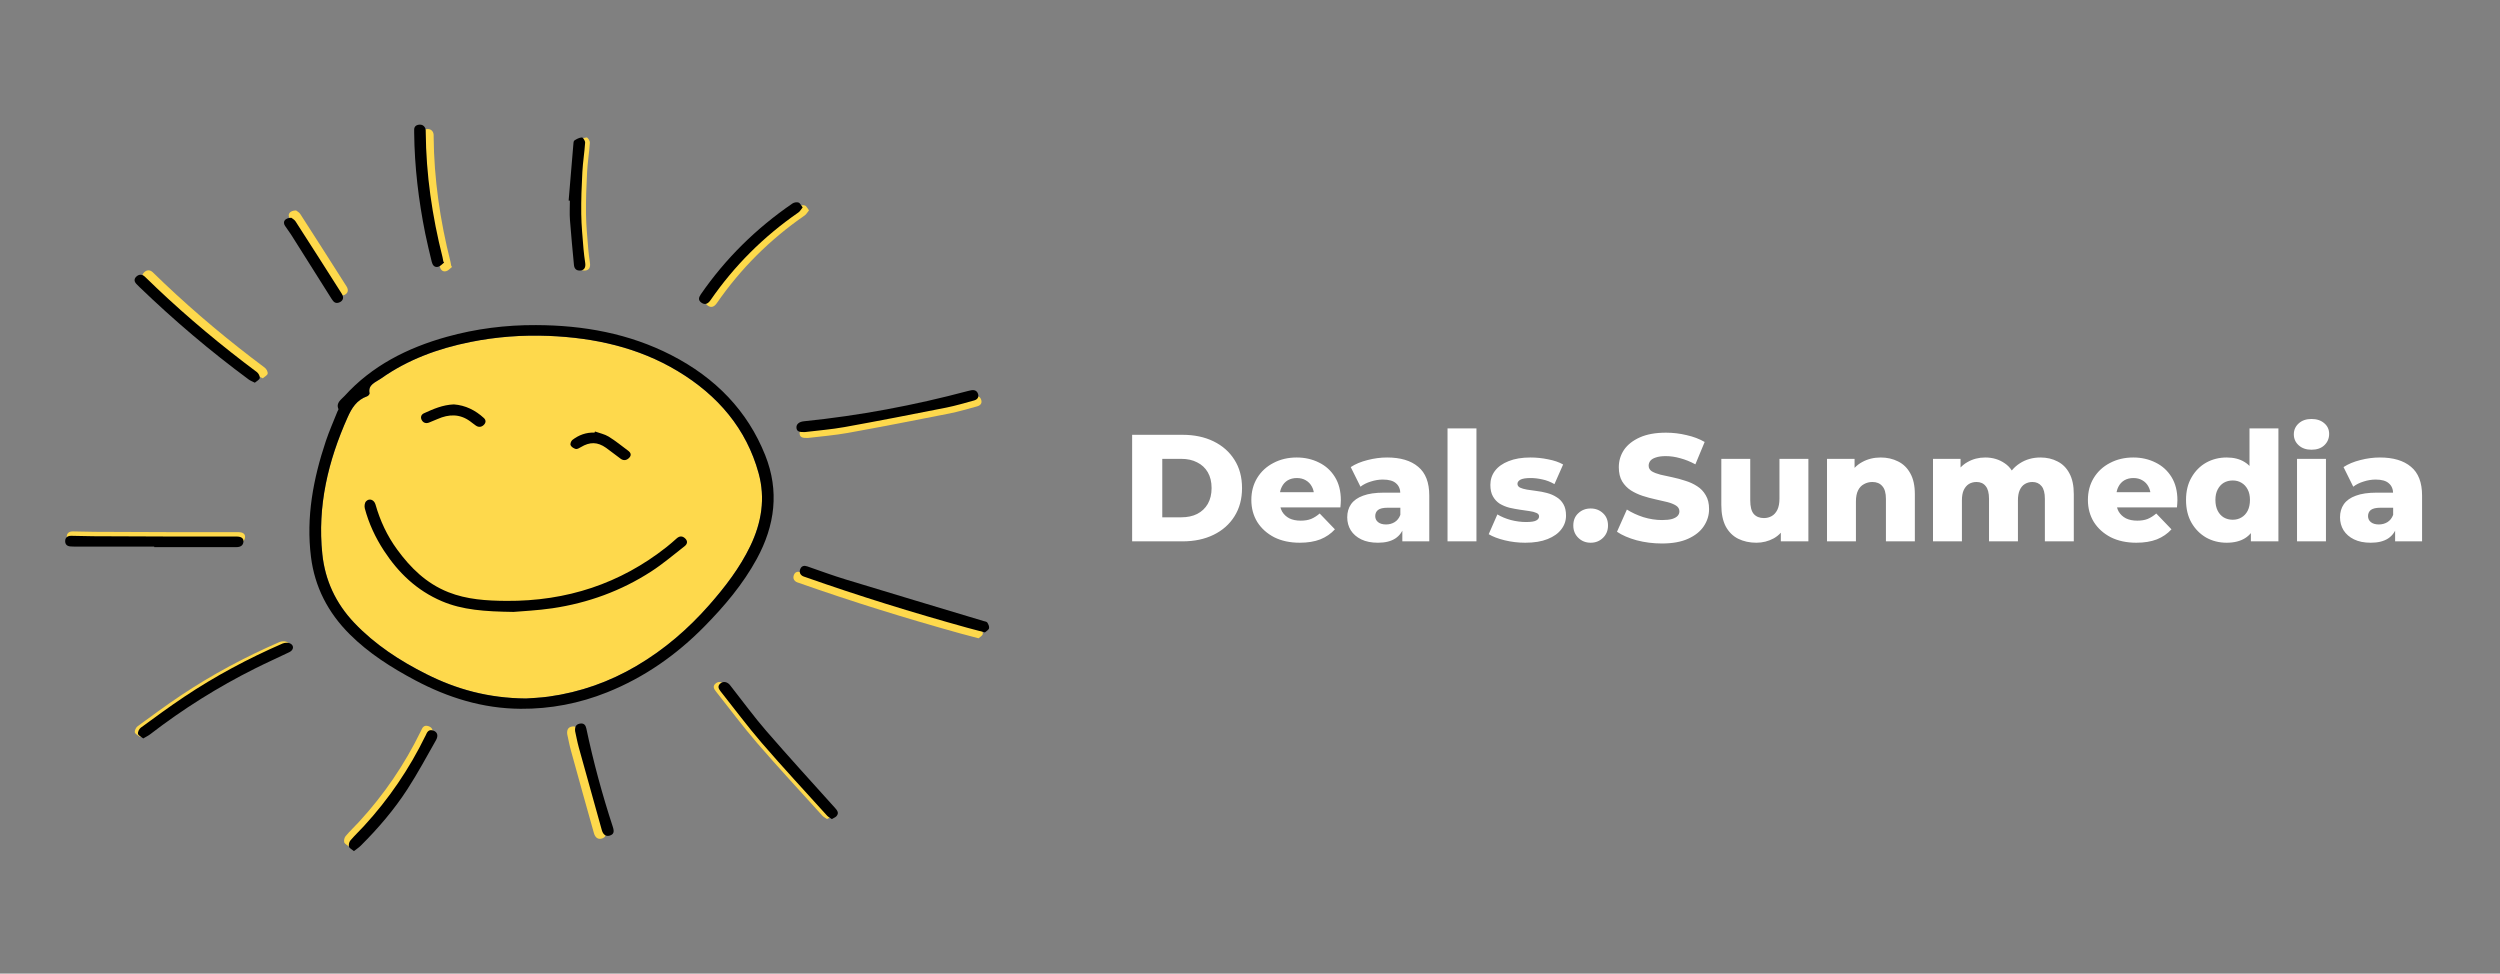 <svg width="1741" height="678" viewBox="0 0 1741 678" fill="none" xmlns="http://www.w3.org/2000/svg">
<rect x="0" y="0" width="1741" height="678" fill="#808080" stroke="none"/>
<path d="M366.299 486.439C369.925 486.153 376.107 485.959 382.179 485.111C404.198 482.054 424.553 474.766 443.343 463.697C462.772 452.259 479.347 437.877 493.85 421.4C505.003 408.726 515.175 395.427 522.437 380.412C530.361 364.017 533.127 347.029 528.278 329.448C519.803 298.732 500.187 275.376 471.776 258.327C444.577 242.013 414.15 235.216 382.157 233.918C363.863 233.172 345.691 234.531 327.749 238.129C305.025 242.688 283.822 250.477 265.252 263.663C261.681 266.197 256.061 267.802 257.361 273.864C257.483 274.456 256.48 275.673 255.73 275.938C248.303 278.535 244.875 284.381 242.109 290.555C228.433 321.066 220.972 352.61 224.465 385.85C226.372 404.024 233.722 420.102 246.782 433.819C261.009 448.773 278.289 460.109 297.09 469.533C317.875 479.969 339.949 486.194 366.299 486.439Z" fill="#FED94C"/>
<path d="M394.997 511.206C394.622 507.547 396.231 506.249 398.633 505.922C401.179 505.584 402.336 507.087 402.799 509.295C407.681 532.467 413.875 555.342 421.28 577.932C422.438 581.458 421.787 583.114 419.142 583.942C416.619 584.729 414.536 583.482 413.599 580.16C408.199 561.005 402.854 541.84 397.586 522.664C396.451 518.525 395.691 514.303 394.997 511.206Z" fill="#FED94C"/>
<path d="M206.182 146.535C206.767 147.026 208.331 147.833 209.125 149.06C219.936 165.833 230.67 182.658 241.36 199.513C242.969 202.058 242.253 204.348 239.784 205.421C237.007 206.627 235.596 205.196 234.285 203.111C224.906 188.136 215.473 173.203 206.017 158.269C204.684 156.164 203.086 154.201 201.752 152.095C199.989 149.336 201.631 146.658 206.182 146.535Z" fill="#FED94C"/>
<path d="M399.305 139.697C400.396 126.695 401.465 113.703 402.579 100.702C402.667 99.7 402.678 98.249 403.339 97.809C404.882 96.787 406.777 95.806 408.574 95.724C409.29 95.693 410.877 98.126 410.789 99.363C410.337 106.16 409.224 112.927 408.86 119.724C408.331 129.485 407.968 139.278 408.089 149.049C408.188 157.186 409.037 165.322 409.665 173.448C409.918 176.688 410.403 179.918 410.855 183.148C411.296 186.266 410.15 188.218 407.45 188.402C404.584 188.596 403.24 187.022 403.008 184.538C402.05 174.092 400.992 163.646 400.22 153.189C399.89 148.722 400.165 144.225 400.165 139.738C399.867 139.727 399.592 139.717 399.305 139.697Z" fill="#FED94C"/>
<path d="M563.378 146.484C562.243 147.864 561.56 149.213 560.425 150C535.992 166.896 515.66 187.288 499.228 211.073C497.31 213.843 495.228 214.436 492.979 212.903C490.478 211.196 490.919 209.233 492.439 207.036C509.532 182.279 530.846 161.172 556.336 143.714C557.383 142.998 559.378 142.671 560.513 143.1C561.659 143.53 562.298 145.134 563.378 146.484Z" fill="#FDDA4A"/>
<path d="M243.167 589.635C241.679 588.378 239.971 587.611 239.718 586.548C239.398 585.22 239.817 583.298 240.721 582.225C243.63 578.78 246.98 575.652 250.044 572.31C267.578 553.247 281.794 532.242 292.936 509.427C292.98 509.335 293.046 509.254 293.09 509.151C294.082 506.903 295.063 504.542 298.49 505.727C301.3 506.698 302.116 509.233 300.286 512.443C293.773 523.891 287.558 535.513 280.372 546.593C271.17 560.79 260.073 573.782 247.873 585.915C246.584 587.202 244.997 588.204 243.167 589.635Z" fill="#FED94C"/>
<path d="M314.8 185.887C313.434 186.92 312.21 188.504 310.657 188.872C307.979 189.516 306.7 187.564 306.182 185.407C304.617 178.865 302.975 172.324 301.653 165.741C296.991 142.559 294.192 119.203 293.938 95.601C293.927 94.886 293.95 94.17 293.938 93.455C293.905 91.349 295.151 90.163 297.245 89.908C299.493 89.632 301.069 90.695 301.774 92.668C302.039 93.414 301.994 94.283 301.994 95.09C302.226 124.548 306.458 153.537 313.687 182.187C313.941 183.179 314.073 184.191 314.26 185.192C314.448 185.417 314.624 185.652 314.8 185.887Z" fill="#FED94C"/>
<path d="M182.973 263.448C181.177 262.528 179.832 262.048 178.763 261.261C151.851 241.4 126.57 219.884 102.722 196.916C101.962 196.18 101.212 195.424 100.485 194.657C98.71 192.787 98.843 190.876 100.76 189.291C102.601 187.768 104.662 187.993 106.37 189.588C109.169 192.184 111.847 194.893 114.613 197.52C136.577 218.33 159.874 237.772 184.34 256.017C185.541 256.906 186.588 258.879 186.401 260.187C186.246 261.363 184.274 262.303 182.973 263.448Z" fill="#FED94C"/>
<path d="M108.508 377.571C89.894 377.571 71.269 377.571 52.656 377.571C51.995 377.571 51.333 377.499 50.672 377.499C48.005 377.479 46.473 376.221 46.484 373.768C46.495 371.305 48.148 370.048 50.738 370.068C55.907 370.109 61.076 370.344 66.255 370.365C85.651 370.467 105.036 370.549 124.432 370.589C138.208 370.62 151.984 370.569 165.759 370.569C169.12 370.569 170.862 371.796 170.652 374.157C170.41 376.886 168.547 377.949 165.704 377.949C146.639 377.928 127.584 377.939 108.519 377.939C108.508 377.806 108.508 377.683 108.508 377.571Z" fill="#FED94C"/>
<path d="M97.542 513.23C96.132 512.054 94.082 511.155 93.895 510C93.674 508.671 94.677 506.606 95.878 505.717C105.896 498.388 115.903 491.029 126.251 484.119C147.73 469.778 170.597 457.574 194.545 447.148C196.01 446.514 198.314 446.371 199.702 446.995C202.755 448.364 202.468 451.605 199.317 453.128C191.426 456.94 183.392 460.518 175.567 464.433C149.526 477.465 125.138 492.767 102.38 510.327C101.08 511.329 99.526 512.044 97.542 513.23Z" fill="#FED94C"/>
<path d="M575.942 570.409C574.696 569.509 573.44 568.896 572.603 567.956C557.405 551.141 541.966 534.511 527.187 517.38C517.092 505.686 507.934 493.298 498.336 481.226C496.837 479.346 496.374 477.516 498.523 475.84C500.473 474.317 503.008 474.777 504.893 476.892C505.312 477.363 505.664 477.884 506.05 478.385C514.106 488.606 521.754 499.124 530.295 508.978C546.01 527.111 562.232 544.875 578.3 562.753C579.942 564.582 581.077 566.31 579.193 568.405C578.488 569.203 577.297 569.601 575.942 570.409Z" fill="#FED94C"/>
<path d="M562.596 304.998C558.54 305.141 557.03 304.375 556.854 301.973C556.667 299.54 558.662 297.802 562.023 297.465C600.804 293.519 638.891 286.354 676.36 276.358C677.099 276.163 677.848 275.99 678.598 275.857C681.066 275.427 682.719 276.378 683.358 278.576C684.031 280.886 682.73 282.378 680.471 282.991C674.057 284.729 667.676 286.661 661.152 287.959C637.579 292.63 613.984 297.23 590.323 301.502C581.187 303.148 571.853 303.864 562.596 304.998Z" fill="#FED94C"/>
<path d="M681.474 444.511C676.867 443.295 672.955 442.303 669.065 441.22C631.099 430.681 593.542 419.049 556.491 405.986C555.774 405.731 554.992 405.557 554.386 405.158C552.292 403.819 552.171 401.816 553.074 399.976C553.945 398.187 555.675 397.779 557.813 398.525C566.751 401.642 575.633 404.913 584.703 407.673C616.607 417.404 648.578 426.951 680.515 436.569C681.441 436.845 682.763 436.998 683.149 437.622C683.888 438.818 684.67 440.422 684.361 441.618C684.086 442.784 682.422 443.632 681.474 444.511Z" fill="#FED94C"/>
<path d="M373.297 226.395C406.447 226.507 438.164 232.283 467.434 247.277C498.38 263.131 520.619 286.191 532.918 317.07C542.803 341.877 539.717 365.928 527.022 389.213C517.456 406.763 504.529 422.105 490.291 436.528C471.115 455.949 448.986 471.649 422.768 482.146C403.537 489.843 383.436 493.748 362.508 493.605C336.125 493.421 311.968 485.846 289.277 473.816C272.592 464.964 256.821 454.937 243.63 441.802C228.3 426.552 219.164 408.603 216.564 387.853C213.081 360.184 218.14 333.444 226.923 307.145C229.259 300.163 232.301 293.387 235.012 286.507C235.243 285.935 235.849 285.24 235.673 284.821C233.811 280.415 237.69 278.238 239.993 275.703C258.904 254.862 283.458 242.269 311.175 234.552C331.408 228.92 352.149 226.283 373.297 226.395ZM366.299 486.439C369.925 486.153 376.107 485.959 382.18 485.111C404.198 482.054 424.553 474.766 443.343 463.697C462.772 452.259 479.347 437.877 493.85 421.4C505.003 408.726 515.175 395.427 522.437 380.412C530.361 364.017 533.127 347.029 528.278 329.448C519.803 298.732 500.187 275.376 471.776 258.327C444.578 242.013 414.15 235.216 382.157 233.918C363.863 233.172 345.691 234.531 327.749 238.129C305.025 242.688 283.822 250.477 265.252 263.663C261.682 266.197 256.061 267.802 257.361 273.864C257.483 274.456 256.48 275.673 255.73 275.938C248.303 278.535 244.875 284.381 242.109 290.555C228.433 321.066 220.972 352.61 224.465 385.85C226.372 404.024 233.723 420.102 246.782 433.819C261.009 448.773 278.289 460.109 297.09 469.533C317.875 479.969 339.949 486.194 366.299 486.439Z" fill="black"/>
<path d="M685.882 440.422C681.275 439.206 677.363 438.215 673.473 437.131C635.507 426.593 597.95 414.961 560.899 401.898C560.182 401.642 559.4 401.468 558.794 401.07C556.7 399.731 556.579 397.727 557.482 395.888C558.353 394.099 560.083 393.69 562.221 394.436C571.159 397.554 580.041 400.824 589.111 403.584C621.015 413.315 652.986 422.862 684.923 432.48C685.849 432.756 687.171 432.91 687.557 433.533C688.296 434.729 689.078 436.334 688.769 437.53C688.494 438.695 686.83 439.543 685.882 440.422Z" fill="black"/>
<path d="M560.392 300.91C556.336 301.053 554.826 300.286 554.65 297.884C554.463 295.451 556.457 293.714 559.819 293.376C598.6 289.431 636.687 282.266 674.156 272.269C674.895 272.075 675.644 271.901 676.393 271.768C678.862 271.339 680.515 272.289 681.154 274.487C681.827 276.797 680.526 278.289 678.267 278.903C671.853 280.64 665.472 282.572 658.948 283.87C635.375 288.542 611.78 293.141 588.119 297.414C578.983 299.059 569.649 299.775 560.392 300.91Z" fill="black"/>
<path d="M579.248 570.409C578.003 569.509 576.746 568.896 575.909 567.956C560.711 551.141 545.272 534.511 530.493 517.38C520.399 505.687 511.241 493.298 501.642 481.227C500.143 479.346 499.68 477.516 501.829 475.84C503.78 474.317 506.314 474.777 508.199 476.893C508.618 477.363 508.97 477.884 509.356 478.385C517.412 488.606 525.06 499.124 533.601 508.978C549.316 527.111 565.538 544.876 581.606 562.753C583.248 564.583 584.383 566.31 582.499 568.406C581.794 569.203 580.603 569.601 579.248 570.409Z" fill="black"/>
<path d="M99.746 514.252C98.336 513.077 96.286 512.177 96.099 511.022C95.878 509.693 96.881 507.629 98.082 506.739C108.1 499.411 118.107 492.051 128.455 485.141C149.934 470.801 172.801 458.596 196.749 448.17C198.215 447.537 200.518 447.394 201.906 448.017C204.959 449.387 204.673 452.627 201.521 454.15C193.63 457.963 185.596 461.54 177.772 465.455C151.73 478.487 127.342 493.789 104.584 511.349C103.284 512.351 101.73 513.066 99.746 514.252Z" fill="black"/>
<path d="M107.406 380.637C88.792 380.637 70.168 380.637 51.554 380.637C50.893 380.637 50.231 380.566 49.57 380.566C46.903 380.545 45.371 379.288 45.382 376.835C45.393 374.371 47.047 373.114 49.636 373.135C54.805 373.175 59.974 373.411 65.153 373.431C84.549 373.533 103.934 373.615 123.33 373.656C137.106 373.686 150.882 373.635 164.657 373.635C168.018 373.635 169.76 374.862 169.55 377.223C169.308 379.952 167.445 381.015 164.602 381.015C145.537 380.995 126.482 381.005 107.417 381.005C107.406 380.872 107.406 380.75 107.406 380.637Z" fill="black"/>
<path d="M177.463 266.514C175.667 265.594 174.322 265.114 173.253 264.327C146.341 244.467 121.06 222.95 97.212 199.983C96.451 199.247 95.702 198.491 94.975 197.724C93.2 195.853 93.332 193.942 95.25 192.358C97.091 190.835 99.151 191.059 100.859 192.654C103.659 195.25 106.337 197.959 109.103 200.586C131.067 221.397 154.364 240.838 178.829 259.083C180.031 259.973 181.078 261.945 180.89 263.254C180.736 264.429 178.763 265.37 177.463 266.514Z" fill="black"/>
<path d="M309.29 182.821C307.923 183.853 306.7 185.438 305.146 185.806C302.468 186.45 301.19 184.497 300.672 182.341C299.107 175.799 297.465 169.257 296.143 162.675C291.481 139.492 288.682 116.136 288.428 92.535C288.417 91.819 288.439 91.104 288.428 90.388C288.395 88.283 289.64 87.097 291.734 86.841C293.983 86.566 295.558 87.629 296.264 89.601C296.528 90.347 296.484 91.216 296.484 92.024C296.716 121.482 300.948 150.47 308.177 179.121C308.43 180.112 308.563 181.124 308.75 182.126C308.937 182.351 309.114 182.586 309.29 182.821Z" fill="black"/>
<path d="M246.473 592.702C244.985 591.445 243.277 590.678 243.024 589.615C242.704 588.286 243.123 586.365 244.027 585.291C246.936 581.847 250.286 578.719 253.35 575.377C270.884 556.313 285.1 535.308 296.242 512.494C296.286 512.402 296.352 512.32 296.396 512.218C297.388 509.969 298.369 507.608 301.796 508.794C304.606 509.765 305.422 512.3 303.592 515.509C297.079 526.957 290.864 538.579 283.678 549.659C274.476 563.857 263.379 576.848 251.179 588.981C249.889 590.269 248.303 591.271 246.473 592.702Z" fill="black"/>
<path d="M558.97 144.439C557.835 145.819 557.152 147.169 556.017 147.956C531.584 164.852 511.251 185.244 494.82 209.029C492.902 211.799 490.819 212.392 488.571 210.859C486.069 209.152 486.51 207.189 488.031 204.991C505.124 180.235 526.438 159.128 551.928 141.669C552.975 140.954 554.97 140.627 556.105 141.056C557.251 141.485 557.89 143.09 558.97 144.439Z" fill="black"/>
<path d="M395.999 139.697C397.09 126.695 398.159 113.703 399.272 100.702C399.361 99.7 399.372 98.249 400.033 97.809C401.576 96.787 403.471 95.806 405.268 95.724C405.984 95.693 407.571 98.126 407.483 99.363C407.031 106.16 405.918 112.927 405.554 119.724C405.025 129.485 404.661 139.278 404.783 149.049C404.882 157.186 405.73 165.322 406.359 173.448C406.612 176.688 407.097 179.918 407.549 183.148C407.99 186.266 406.843 188.218 404.143 188.402C401.278 188.596 399.934 187.022 399.702 184.538C398.743 174.092 397.685 163.646 396.914 153.189C396.583 148.722 396.859 144.225 396.859 139.738C396.561 139.727 396.286 139.717 395.999 139.697Z" fill="black"/>
<path d="M400.507 509.162C400.132 505.503 401.741 504.204 404.144 503.877C406.689 503.54 407.846 505.043 408.309 507.25C413.191 530.423 419.385 553.298 426.791 575.888C427.948 579.414 427.298 581.07 424.653 581.898C422.129 582.685 420.046 581.438 419.109 578.116C413.709 558.961 408.364 539.796 403.097 520.62C401.961 516.48 401.201 512.259 400.507 509.162Z" fill="black"/>
<path d="M202.876 151.646C203.46 152.136 205.025 152.944 205.819 154.17C216.63 170.944 227.364 187.768 238.054 204.623C239.663 207.169 238.946 209.458 236.478 210.531C233.701 211.737 232.29 210.306 230.979 208.221C221.6 193.247 212.167 178.313 202.711 163.38C201.378 161.274 199.78 159.312 198.446 157.206C196.683 154.446 198.325 151.768 202.876 151.646Z" fill="black"/>
<path d="M357.593 426.143C337.547 425.847 322.118 424.825 307.692 418.671C290.059 411.148 277.331 398.699 267.423 383.561C261.406 374.371 256.854 364.559 254.066 354.102C253.659 352.559 253.901 350.218 254.926 349.124C257.163 346.733 260.546 347.99 261.505 351.353C264.701 362.576 269.572 373.124 276.614 382.743C285.827 395.325 296.76 406.242 312.199 412.385C325.093 417.516 338.814 418.354 352.601 418.457C394.765 418.753 432.003 406.365 464.15 380.995C466.585 379.073 468.9 377.039 471.203 374.975C473.143 373.237 475.104 373.114 477 374.821C479.083 376.692 478.818 378.787 476.724 380.402C469.054 386.361 461.659 392.699 453.471 397.993C432.719 411.424 409.621 419.908 384.648 423.608C374.256 425.141 363.665 425.591 357.593 426.143Z" fill="black"/>
<path d="M316.079 281.622C324.179 282.235 331.099 285.721 336.973 291.118C338.637 292.651 338.395 294.532 336.819 296.003C335.254 297.465 333.315 297.69 331.441 296.412C330.019 295.451 328.708 294.348 327.33 293.346C320.189 288.143 312.607 288.337 304.761 291.792C302.777 292.661 300.771 293.52 298.743 294.286C296.55 295.114 294.743 294.409 293.718 292.569C292.671 290.688 293.244 288.716 295.239 287.806C301.73 284.852 308.298 281.928 316.079 281.622Z" fill="black"/>
<path d="M414.348 300.49C417.544 301.646 421.071 302.341 423.87 304.058C428.62 306.971 432.907 310.518 437.37 313.819C439.266 315.22 439.971 316.906 438.197 318.777C436.544 320.514 434.417 321.025 432.334 319.554C428.84 317.08 425.578 314.341 422.074 311.877C416.079 307.656 410.767 307.605 404.485 311.397C403.416 312.041 401.95 312.91 400.969 312.664C399.57 312.306 397.884 311.223 397.377 310.048C396.958 309.107 397.674 307.104 398.611 306.378C403.03 302.974 408.144 301.042 414.029 301.257C414.128 301.002 414.238 300.746 414.348 300.49Z" fill="black"/>
<path d="M788.42 377V302.8H823.506C831.703 302.8 838.911 304.319 845.13 307.358C851.349 310.397 856.189 314.672 859.652 320.184C863.185 325.696 864.952 332.268 864.952 339.9C864.952 347.461 863.185 354.033 859.652 359.616C856.189 365.128 851.349 369.403 845.13 372.442C838.911 375.481 831.703 377 823.506 377H788.42ZM809.408 360.252H822.658C826.898 360.252 830.573 359.475 833.682 357.92C836.862 356.295 839.335 353.963 841.102 350.924C842.869 347.815 843.752 344.14 843.752 339.9C843.752 335.589 842.869 331.915 841.102 328.876C839.335 325.837 836.862 323.541 833.682 321.986C830.573 320.361 826.898 319.548 822.658 319.548H809.408V360.252ZM905.144 377.954C898.36 377.954 892.424 376.682 887.336 374.138C882.319 371.523 878.397 367.99 875.57 363.538C872.814 359.015 871.436 353.892 871.436 348.168C871.436 342.444 872.779 337.356 875.464 332.904C878.22 328.381 882.001 324.883 886.806 322.41C891.612 319.866 897.018 318.594 903.024 318.594C908.678 318.594 913.836 319.76 918.5 322.092C923.164 324.353 926.874 327.71 929.63 332.162C932.386 336.614 933.764 342.02 933.764 348.38C933.764 349.087 933.729 349.899 933.658 350.818C933.588 351.737 933.517 352.585 933.446 353.362H887.972V342.762H922.74L915.108 345.73C915.179 343.115 914.684 340.854 913.624 338.946C912.635 337.038 911.222 335.554 909.384 334.494C907.618 333.434 905.533 332.904 903.13 332.904C900.728 332.904 898.608 333.434 896.77 334.494C895.004 335.554 893.626 337.073 892.636 339.052C891.647 340.96 891.152 343.221 891.152 345.836V348.91C891.152 351.737 891.718 354.175 892.848 356.224C894.05 358.273 895.746 359.863 897.936 360.994C900.127 362.054 902.742 362.584 905.78 362.584C908.607 362.584 911.01 362.195 912.988 361.418C915.038 360.57 917.052 359.298 919.03 357.602L929.63 368.626C926.874 371.665 923.482 373.997 919.454 375.622C915.426 377.177 910.656 377.954 905.144 377.954ZM976.583 377V366.294L975.205 363.644V343.928C975.205 340.748 974.216 338.31 972.237 336.614C970.329 334.847 967.255 333.964 963.015 333.964C960.259 333.964 957.468 334.423 954.641 335.342C951.815 336.19 949.412 337.391 947.433 338.946L940.649 325.272C943.9 323.152 947.787 321.527 952.309 320.396C956.903 319.195 961.461 318.594 965.983 318.594C975.311 318.594 982.519 320.749 987.607 325.06C992.766 329.3 995.345 335.978 995.345 345.094V377H976.583ZM959.623 377.954C955.03 377.954 951.143 377.177 947.963 375.622C944.783 374.067 942.345 371.947 940.649 369.262C939.024 366.577 938.211 363.573 938.211 360.252C938.211 356.719 939.095 353.68 940.861 351.136C942.699 348.521 945.49 346.543 949.235 345.2C952.981 343.787 957.821 343.08 963.757 343.08H977.325V353.574H966.513C963.263 353.574 960.966 354.104 959.623 355.164C958.351 356.224 957.715 357.637 957.715 359.404C957.715 361.171 958.387 362.584 959.729 363.644C961.072 364.704 962.909 365.234 965.241 365.234C967.432 365.234 969.411 364.704 971.177 363.644C973.015 362.513 974.357 360.817 975.205 358.556L977.961 365.976C976.901 369.933 974.817 372.937 971.707 374.986C968.669 376.965 964.641 377.954 959.623 377.954ZM1008.06 377V298.348H1028.2V377H1008.06ZM1062.17 377.954C1057.29 377.954 1052.52 377.389 1047.86 376.258C1043.26 375.127 1039.55 373.714 1036.73 372.018L1042.77 358.238C1045.46 359.863 1048.6 361.171 1052.2 362.16C1055.81 363.079 1059.34 363.538 1062.8 363.538C1066.2 363.538 1068.53 363.185 1069.8 362.478C1071.14 361.771 1071.81 360.817 1071.81 359.616C1071.81 358.485 1071.18 357.673 1069.91 357.178C1068.7 356.613 1067.08 356.189 1065.03 355.906C1063.05 355.623 1060.86 355.305 1058.46 354.952C1056.06 354.599 1053.62 354.139 1051.14 353.574C1048.74 352.938 1046.52 352.019 1044.47 350.818C1042.49 349.546 1040.9 347.85 1039.7 345.73C1038.49 343.61 1037.89 340.925 1037.89 337.674C1037.89 333.999 1038.95 330.749 1041.07 327.922C1043.26 325.025 1046.44 322.763 1050.61 321.138C1054.78 319.442 1059.87 318.594 1065.88 318.594C1069.91 318.594 1073.97 319.018 1078.07 319.866C1082.24 320.643 1085.74 321.845 1088.56 323.47L1082.52 337.144C1079.69 335.519 1076.87 334.423 1074.04 333.858C1071.21 333.222 1068.53 332.904 1065.98 332.904C1062.59 332.904 1060.19 333.293 1058.78 334.07C1057.43 334.847 1056.76 335.801 1056.76 336.932C1056.76 338.063 1057.36 338.946 1058.56 339.582C1059.77 340.147 1061.36 340.607 1063.33 340.96C1065.38 341.243 1067.61 341.561 1070.01 341.914C1072.41 342.197 1074.82 342.656 1077.22 343.292C1079.69 343.928 1081.92 344.882 1083.9 346.154C1085.95 347.355 1087.57 349.016 1088.77 351.136C1089.98 353.185 1090.58 355.835 1090.58 359.086C1090.58 362.619 1089.48 365.799 1087.29 368.626C1085.17 371.453 1081.99 373.714 1077.75 375.41C1073.58 377.106 1068.39 377.954 1062.17 377.954ZM1107.74 377.954C1104.34 377.954 1101.48 376.823 1099.15 374.562C1096.82 372.301 1095.65 369.439 1095.65 365.976C1095.65 362.372 1096.82 359.51 1099.15 357.39C1101.48 355.199 1104.34 354.104 1107.74 354.104C1111.13 354.104 1113.99 355.199 1116.32 357.39C1118.65 359.51 1119.82 362.372 1119.82 365.976C1119.82 369.439 1118.65 372.301 1116.32 374.562C1113.99 376.823 1111.13 377.954 1107.74 377.954ZM1157.34 378.484C1151.26 378.484 1145.4 377.742 1139.74 376.258C1134.16 374.703 1129.6 372.725 1126.07 370.322L1132.96 354.846C1136.28 356.966 1140.1 358.733 1144.41 360.146C1148.79 361.489 1153.14 362.16 1157.45 362.16C1160.34 362.16 1162.68 361.913 1164.44 361.418C1166.21 360.853 1167.48 360.146 1168.26 359.298C1169.11 358.379 1169.53 357.319 1169.53 356.118C1169.53 354.422 1168.75 353.079 1167.2 352.09C1165.64 351.101 1163.63 350.288 1161.16 349.652C1158.68 349.016 1155.93 348.38 1152.89 347.744C1149.92 347.108 1146.92 346.295 1143.88 345.306C1140.91 344.317 1138.19 343.045 1135.72 341.49C1133.24 339.865 1131.23 337.78 1129.67 335.236C1128.12 332.621 1127.34 329.335 1127.34 325.378C1127.34 320.926 1128.54 316.898 1130.95 313.294C1133.42 309.69 1137.09 306.793 1141.97 304.602C1146.85 302.411 1152.92 301.316 1160.2 301.316C1165.08 301.316 1169.85 301.881 1174.51 303.012C1179.25 304.072 1183.45 305.662 1187.13 307.782L1180.66 323.364C1177.13 321.456 1173.63 320.043 1170.17 319.124C1166.7 318.135 1163.35 317.64 1160.1 317.64C1157.2 317.64 1154.87 317.958 1153.1 318.594C1151.33 319.159 1150.06 319.937 1149.28 320.926C1148.51 321.915 1148.12 323.046 1148.12 324.318C1148.12 325.943 1148.86 327.251 1150.34 328.24C1151.9 329.159 1153.91 329.936 1156.39 330.572C1158.93 331.137 1161.69 331.738 1164.65 332.374C1167.69 333.01 1170.7 333.823 1173.66 334.812C1176.7 335.731 1179.46 337.003 1181.93 338.628C1184.41 340.183 1186.38 342.267 1187.87 344.882C1189.42 347.426 1190.2 350.641 1190.2 354.528C1190.2 358.839 1188.96 362.831 1186.49 366.506C1184.09 370.11 1180.45 373.007 1175.57 375.198C1170.77 377.389 1164.69 378.484 1157.34 378.484ZM1223.11 377.954C1218.44 377.954 1214.24 377.035 1210.49 375.198C1206.82 373.361 1203.92 370.499 1201.8 366.612C1199.75 362.655 1198.73 357.673 1198.73 351.666V319.548H1218.87V348.38C1218.87 352.832 1219.68 356.012 1221.31 357.92C1223 359.828 1225.37 360.782 1228.41 360.782C1230.39 360.782 1232.19 360.323 1233.81 359.404C1235.44 358.485 1236.75 357.037 1237.74 355.058C1238.73 353.009 1239.22 350.394 1239.22 347.214V319.548H1259.36V377H1240.17V360.782L1243.88 365.34C1241.91 369.58 1239.04 372.76 1235.3 374.88C1231.55 376.929 1227.49 377.954 1223.11 377.954ZM1309.75 318.594C1314.2 318.594 1318.23 319.513 1321.84 321.35C1325.44 323.117 1328.27 325.873 1330.32 329.618C1332.44 333.363 1333.5 338.204 1333.5 344.14V377H1313.36V347.426C1313.36 343.327 1312.51 340.359 1310.81 338.522C1309.19 336.614 1306.89 335.66 1303.92 335.66C1301.8 335.66 1299.86 336.155 1298.09 337.144C1296.32 338.063 1294.95 339.511 1293.96 341.49C1292.97 343.469 1292.47 346.048 1292.47 349.228V377H1272.33V319.548H1291.52V335.872L1287.81 331.102C1290 326.933 1293 323.823 1296.82 321.774C1300.64 319.654 1304.95 318.594 1309.75 318.594ZM1420.98 318.594C1425.43 318.594 1429.39 319.513 1432.85 321.35C1436.38 323.117 1439.14 325.873 1441.12 329.618C1443.17 333.363 1444.19 338.204 1444.19 344.14V377H1424.05V347.426C1424.05 343.327 1423.27 340.359 1421.72 338.522C1420.16 336.614 1418.04 335.66 1415.36 335.66C1413.45 335.66 1411.72 336.119 1410.16 337.038C1408.61 337.957 1407.41 339.37 1406.56 341.278C1405.71 343.115 1405.29 345.518 1405.29 348.486V377H1385.15V347.426C1385.15 343.327 1384.37 340.359 1382.82 338.522C1381.33 336.614 1379.21 335.66 1376.46 335.66C1374.48 335.66 1372.71 336.119 1371.16 337.038C1369.67 337.957 1368.47 339.37 1367.55 341.278C1366.7 343.115 1366.28 345.518 1366.28 348.486V377H1346.14V319.548H1365.33V335.554L1361.51 330.996C1363.63 326.897 1366.53 323.823 1370.2 321.774C1373.88 319.654 1377.98 318.594 1382.5 318.594C1387.66 318.594 1392.18 319.937 1396.07 322.622C1400.02 325.237 1402.67 329.335 1404.02 334.918L1397.44 333.54C1399.49 328.876 1402.57 325.237 1406.67 322.622C1410.84 319.937 1415.61 318.594 1420.98 318.594ZM1487.73 377.954C1480.95 377.954 1475.01 376.682 1469.92 374.138C1464.9 371.523 1460.98 367.99 1458.16 363.538C1455.4 359.015 1454.02 353.892 1454.02 348.168C1454.02 342.444 1455.36 337.356 1458.05 332.904C1460.81 328.381 1464.59 324.883 1469.39 322.41C1474.2 319.866 1479.6 318.594 1485.61 318.594C1491.26 318.594 1496.42 319.76 1501.09 322.092C1505.75 324.353 1509.46 327.71 1512.22 332.162C1514.97 336.614 1516.35 342.02 1516.35 348.38C1516.35 349.087 1516.31 349.899 1516.24 350.818C1516.17 351.737 1516.1 352.585 1516.03 353.362H1470.56V342.762H1505.33L1497.69 345.73C1497.76 343.115 1497.27 340.854 1496.21 338.946C1495.22 337.038 1493.81 335.554 1491.97 334.494C1490.2 333.434 1488.12 332.904 1485.72 332.904C1483.31 332.904 1481.19 333.434 1479.36 334.494C1477.59 335.554 1476.21 337.073 1475.22 339.052C1474.23 340.96 1473.74 343.221 1473.74 345.836V348.91C1473.74 351.737 1474.3 354.175 1475.43 356.224C1476.64 358.273 1478.33 359.863 1480.52 360.994C1482.71 362.054 1485.33 362.584 1488.37 362.584C1491.19 362.584 1493.6 362.195 1495.57 361.418C1497.62 360.57 1499.64 359.298 1501.62 357.602L1512.22 368.626C1509.46 371.665 1506.07 373.997 1502.04 375.622C1498.01 377.177 1493.24 377.954 1487.73 377.954ZM1550.65 377.954C1545.42 377.954 1540.65 376.753 1536.34 374.35C1532.1 371.877 1528.71 368.449 1526.17 364.068C1523.62 359.616 1522.35 354.316 1522.35 348.168C1522.35 342.091 1523.62 336.861 1526.17 332.48C1528.71 328.028 1532.1 324.601 1536.34 322.198C1540.65 319.795 1545.42 318.594 1550.65 318.594C1555.6 318.594 1559.77 319.654 1563.16 321.774C1566.62 323.894 1569.24 327.145 1571 331.526C1572.77 335.907 1573.65 341.455 1573.65 348.168C1573.65 355.023 1572.81 360.641 1571.11 365.022C1569.41 369.403 1566.87 372.654 1563.48 374.774C1560.09 376.894 1555.81 377.954 1550.65 377.954ZM1554.89 361.948C1557.15 361.948 1559.17 361.418 1560.93 360.358C1562.77 359.298 1564.22 357.743 1565.28 355.694C1566.34 353.574 1566.87 351.065 1566.87 348.168C1566.87 345.271 1566.34 342.833 1565.28 340.854C1564.22 338.805 1562.77 337.25 1560.93 336.19C1559.17 335.13 1557.15 334.6 1554.89 334.6C1552.56 334.6 1550.48 335.13 1548.64 336.19C1546.87 337.25 1545.46 338.805 1544.4 340.854C1543.34 342.833 1542.81 345.271 1542.81 348.168C1542.81 351.065 1543.34 353.574 1544.4 355.694C1545.46 357.743 1546.87 359.298 1548.64 360.358C1550.48 361.418 1552.56 361.948 1554.89 361.948ZM1567.51 377V367.142L1567.61 348.168L1566.55 329.194V298.348H1586.69V377H1567.51ZM1599.65 377V319.548H1619.79V377H1599.65ZM1609.72 313.188C1606.04 313.188 1603.08 312.163 1600.82 310.114C1598.55 308.065 1597.42 305.521 1597.42 302.482C1597.42 299.443 1598.55 296.899 1600.82 294.85C1603.08 292.801 1606.04 291.776 1609.72 291.776C1613.39 291.776 1616.36 292.765 1618.62 294.744C1620.88 296.652 1622.02 299.125 1622.02 302.164C1622.02 305.344 1620.88 307.994 1618.62 310.114C1616.43 312.163 1613.46 313.188 1609.72 313.188ZM1667.96 377V366.294L1666.59 363.644V343.928C1666.59 340.748 1665.6 338.31 1663.62 336.614C1661.71 334.847 1658.64 333.964 1654.4 333.964C1651.64 333.964 1648.85 334.423 1646.02 335.342C1643.2 336.19 1640.79 337.391 1638.81 338.946L1632.03 325.272C1635.28 323.152 1639.17 321.527 1643.69 320.396C1648.28 319.195 1652.84 318.594 1657.36 318.594C1666.69 318.594 1673.9 320.749 1678.99 325.06C1684.15 329.3 1686.73 335.978 1686.73 345.094V377H1667.96ZM1651 377.954C1646.41 377.954 1642.52 377.177 1639.34 375.622C1636.16 374.067 1633.73 371.947 1632.03 369.262C1630.4 366.577 1629.59 363.573 1629.59 360.252C1629.59 356.719 1630.48 353.68 1632.24 351.136C1634.08 348.521 1636.87 346.543 1640.62 345.2C1644.36 343.787 1649.2 343.08 1655.14 343.08H1668.71V353.574H1657.89C1654.64 353.574 1652.35 354.104 1651 355.164C1649.73 356.224 1649.1 357.637 1649.1 359.404C1649.1 361.171 1649.77 362.584 1651.11 363.644C1652.45 364.704 1654.29 365.234 1656.62 365.234C1658.81 365.234 1660.79 364.704 1662.56 363.644C1664.4 362.513 1665.74 360.817 1666.59 358.556L1669.34 365.976C1668.28 369.933 1666.2 372.937 1663.09 374.986C1660.05 376.965 1656.02 377.954 1651 377.954Z" fill="white"/>
</svg>
